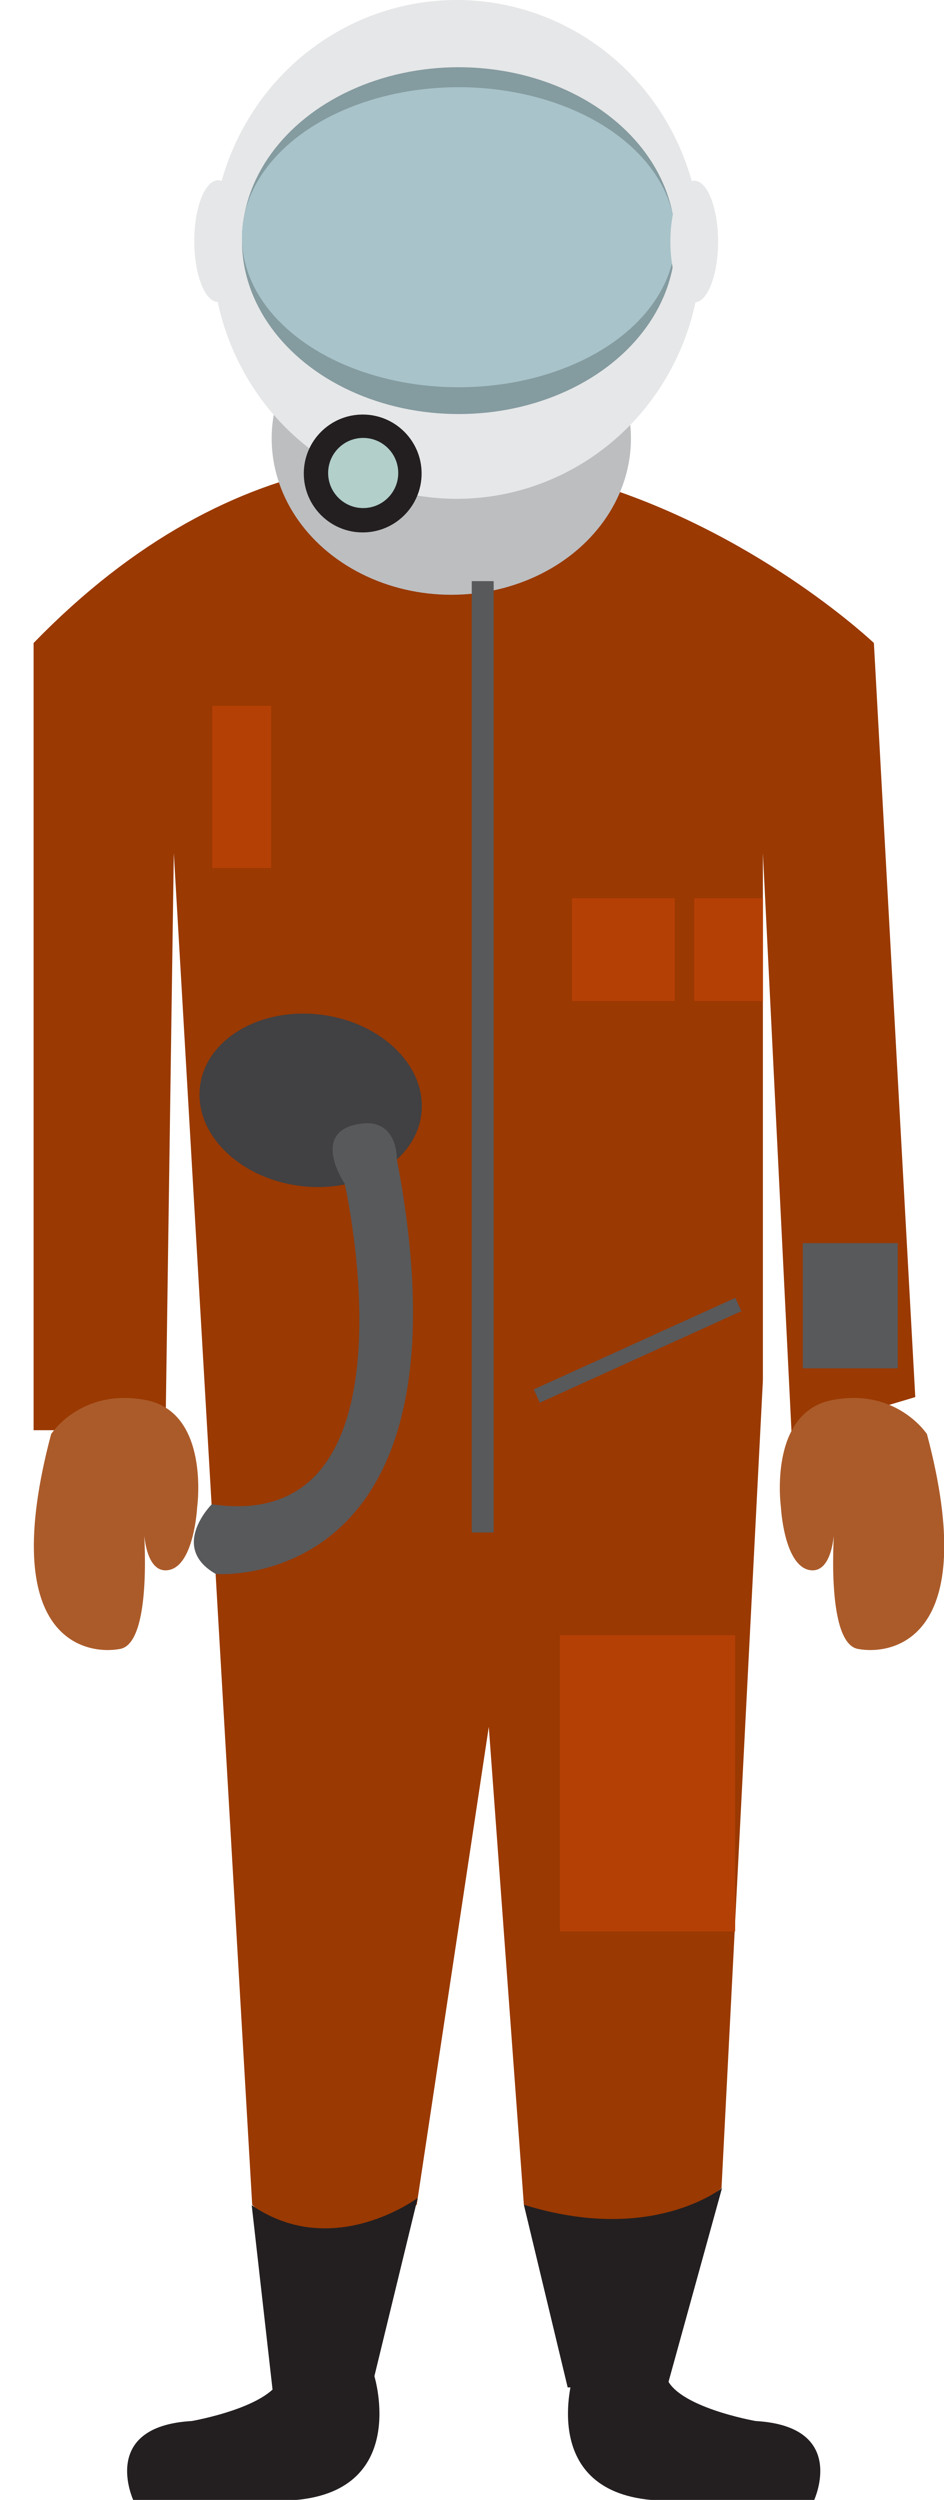 <?xml version="1.0" encoding="utf-8"?>
<!-- Generator: Adobe Illustrator 18.1.1, SVG Export Plug-In . SVG Version: 6.00 Build 0)  -->
<svg version="1.1" id="Layer_1" xmlns="http://www.w3.org/2000/svg" xmlns:xlink="http://www.w3.org/1999/xlink" x="0px" y="0px"
	 viewBox="0 0 193.9 513.2" enable-background="new 0 0 193.9 513.2" xml:space="preserve">
<g>
	<path fill="#9A3902" d="M35.7,175.1l16.1,277.5c0,0,12.7,14.4,33.8,0l14.8-98.1l7.2,98.1c0,0,20.3,13.5,40.6-3.4l8.5-165.8V175.1
		l5.9,119.3l25.4-7.6L179.5,132c0,0-89.7-85.4-172.6,0v161.6H34L35.7,175.1z"/>
	<ellipse fill="#BCBEC0" cx="92.7" cy="90" rx="36.9" ry="32.1"/>
	<path fill="#AB5B2A" d="M190.4,294.4c11.3,42.6-7.4,45.4-14.2,44.1c-6.8-1.3-4.8-25.3-4.8-25.3s0,10.1-5.2,9.1
		c-5.2-1.1-5.8-12.9-5.8-12.9s-2.7-19.5,10.6-22C184.2,284.9,190.4,294.4,190.4,294.4z"/>
	<path fill="#AB5B2A" d="M10.5,294.4c-11.3,42.6,7.4,45.4,14.2,44.1c6.8-1.3,4.8-25.3,4.8-25.3s0,10.1,5.2,9.1s5.8-12.9,5.8-12.9
		s2.7-19.5-10.6-22S10.5,294.4,10.5,294.4z"/>
	<path fill="#231F20" d="M136.8,487.8h-19.1c0,0-7.4,24.1,17.3,25.5h32.2c0,0,7.1-15.2-12-16.3C155.2,497,138.6,494.1,136.8,487.8z"
		/>
	<path fill="#231F20" d="M57.8,487.8h19.1c0,0,7.4,24.1-17.3,25.5H27.4c0,0-7.1-15.2,12-16.3C39.4,497,56.1,494.1,57.8,487.8z"/>
	<path fill="#231F20" d="M107.6,452.6l9,37.5H137l11.3-40.9C148.2,449.2,133.9,460.8,107.6,452.6z"/>
	<path fill="#231F20" d="M76.9,487.8l8.9-36.6c0,0-17.4,13-34.1,1.5l4.5,39.8C56.3,492.4,74,500,76.9,487.8z"/>
	<rect x="96.9" y="119.3" fill="#58595B" width="4.5" height="195.3"/>
	
		<rect x="108.4" y="275.8" transform="matrix(0.91 -0.413 0.413 0.91 -102.916 79.015)" fill="#58595B" width="45.5" height="3"/>
	<rect x="164.9" y="255.2" fill="#58595B" width="19.5" height="25.7"/>
	<rect x="115" y="335.7" fill="#B54006" width="36" height="60.8"/>
	<rect x="117.5" y="184.4" fill="#B54006" width="21.1" height="21.1"/>
	<rect x="142.6" y="184.4" fill="#B54006" width="14.1" height="21.1"/>
	<rect x="43.6" y="144.9" fill="#B54006" width="12.1" height="33.3"/>
	<ellipse fill="#E6E7E8" cx="93.8" cy="51.2" rx="50.2" ry="51.2"/>
	<ellipse fill="#849BA0" cx="94.2" cy="49.4" rx="44.5" ry="35.6"/>
	<ellipse fill="#A8C3CA" cx="94.2" cy="48.7" rx="44.5" ry="30.8"/>
	<ellipse fill="#E6E7E8" cx="44.8" cy="49.5" rx="4.9" ry="12.5"/>
	<ellipse fill="#E6E7E8" cx="142.6" cy="49.6" rx="4.9" ry="12.5"/>
	
		<ellipse transform="matrix(0.992 0.129 -0.129 0.992 29.649 -6.342)" fill="#414042" cx="63.8" cy="225.8" rx="22.9" ry="17.7"/>
	<path fill="#58595B" d="M81.5,237.9c0,0,0.3-9.1-8.6-7c-8.9,2.1-2.1,12.1-2.1,12.1s16.4,72.3-27.3,65.8c0,0-8.8,8.8,0.8,14.3
		C44.3,323.2,98.6,327.3,81.5,237.9z"/>
	<circle fill="#231F20" cx="74.5" cy="97.2" r="12.1"/>
	<circle fill="#B2CFCA" cx="74.6" cy="97.1" r="7.2"/>
</g>
</svg>
